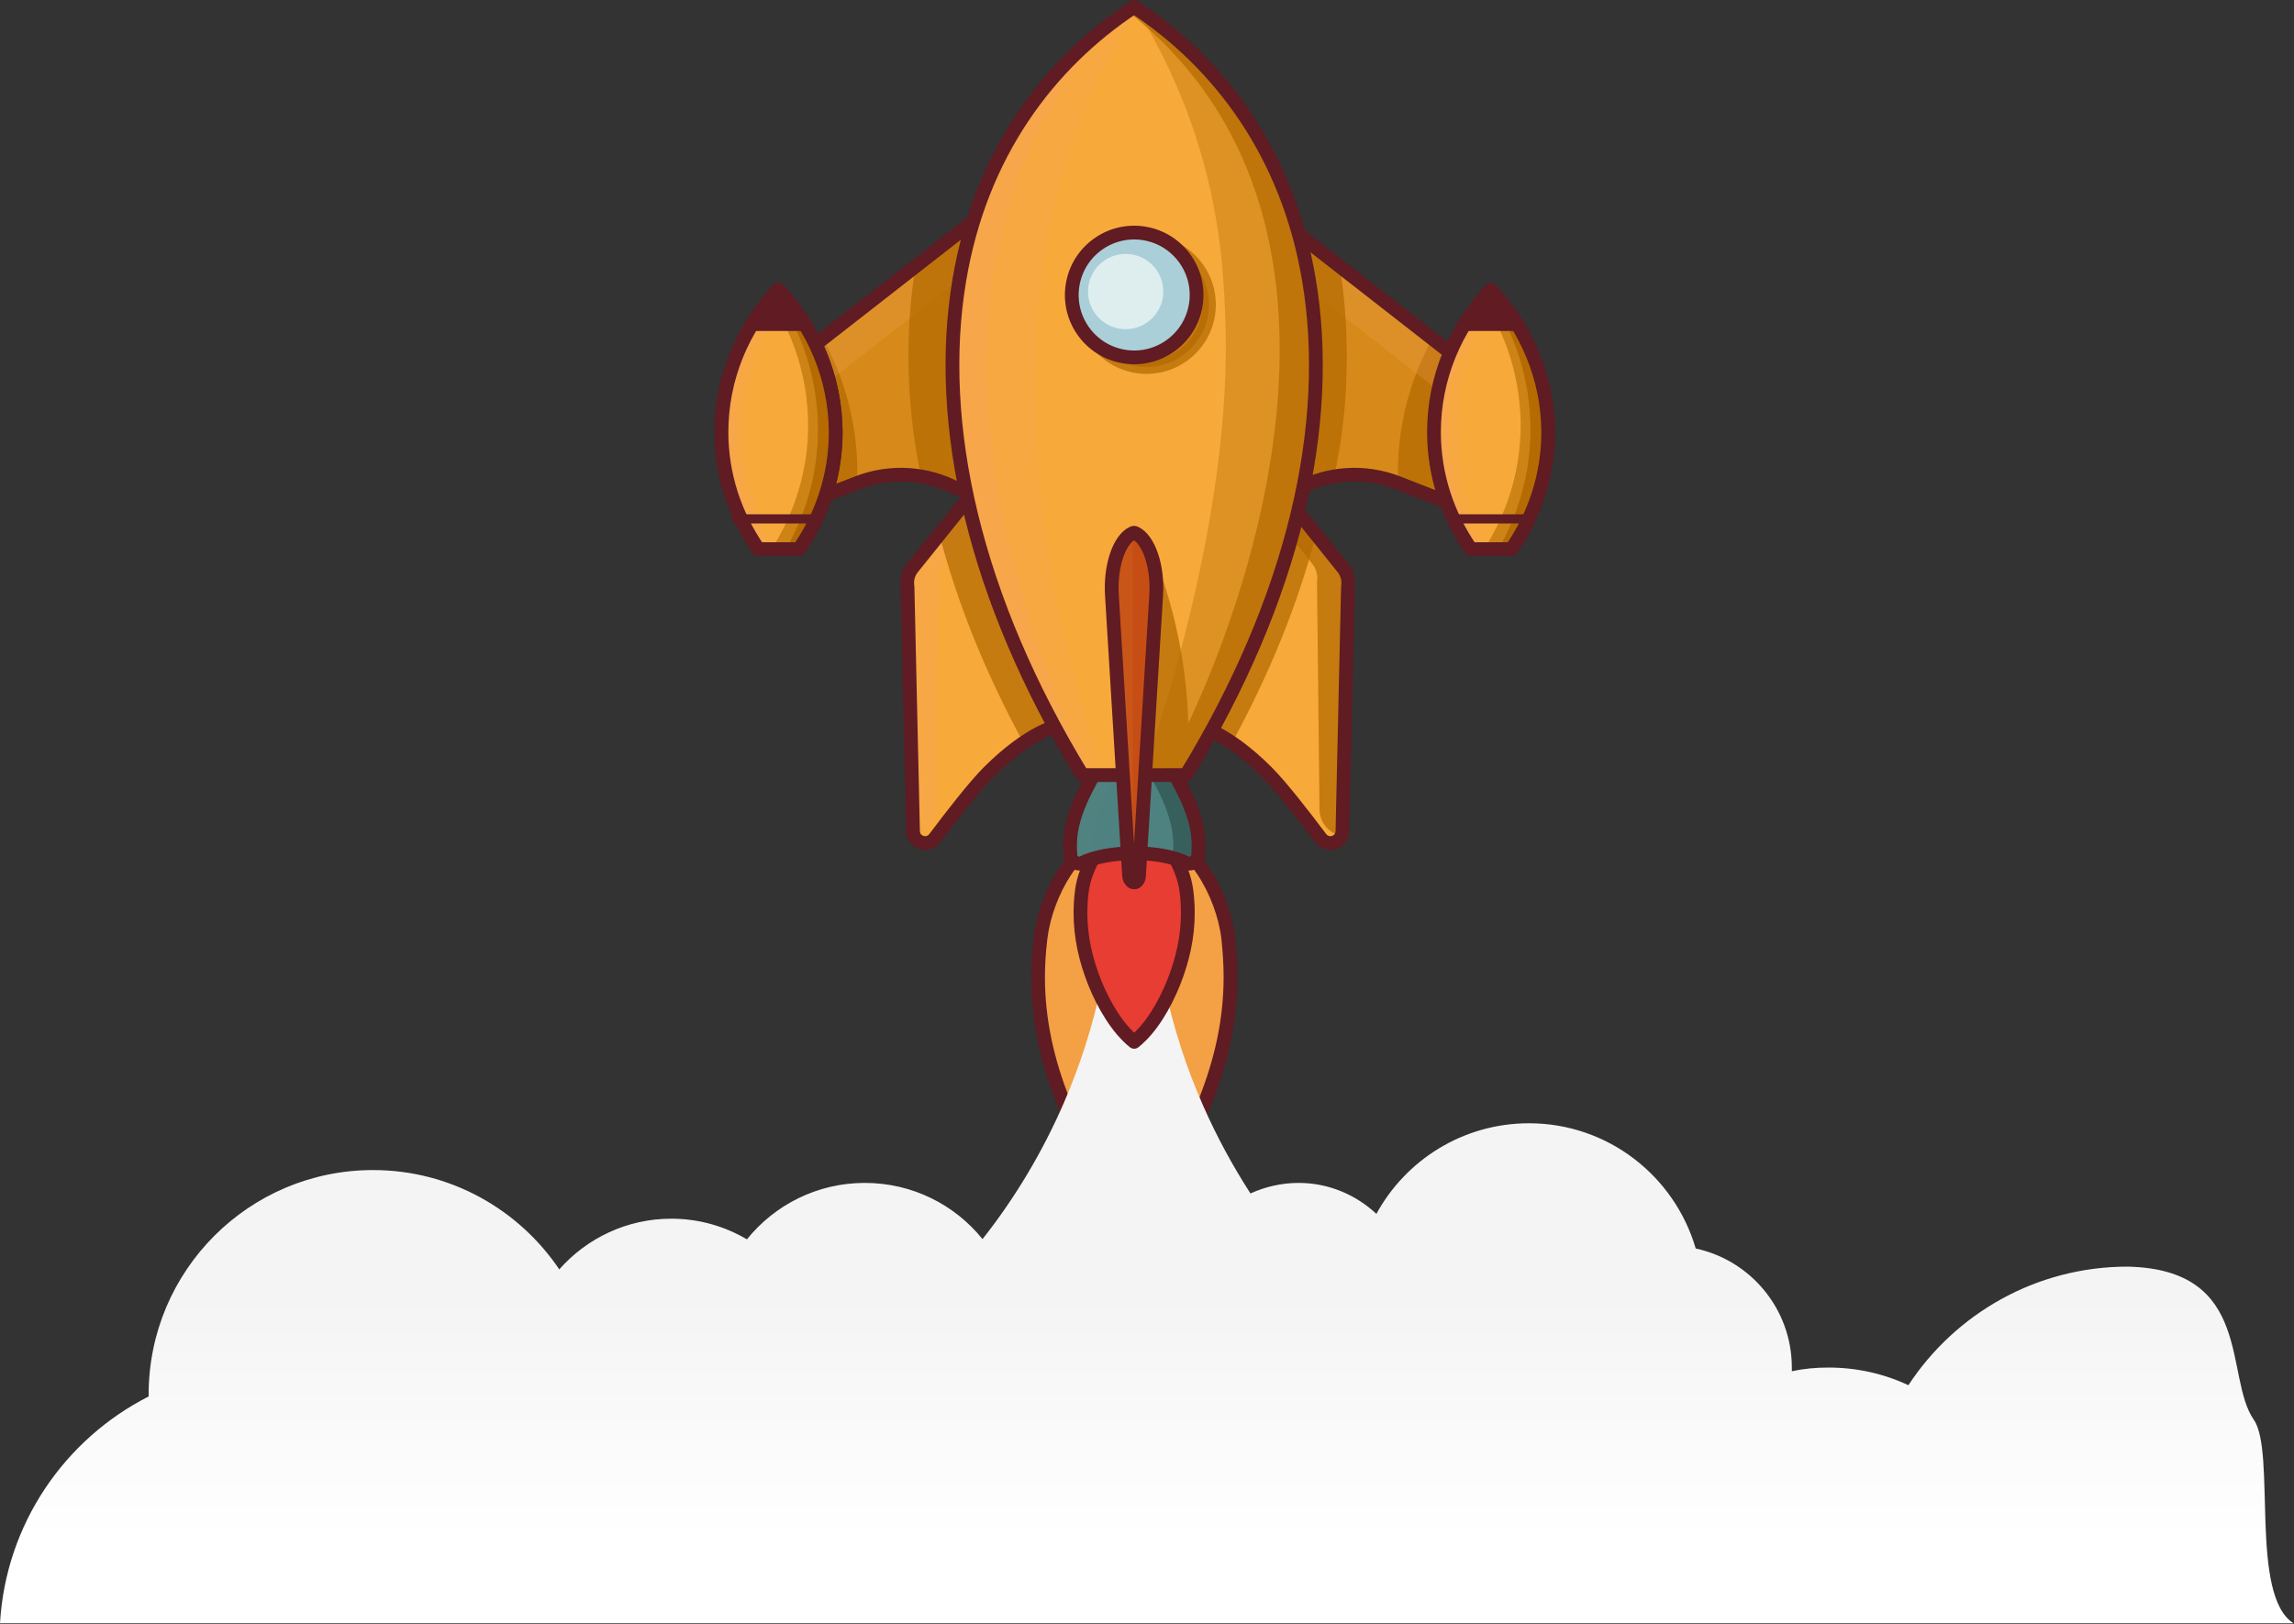 <svg width="1000" height="708" viewBox="0 0 1000 708" fill="none" xmlns="http://www.w3.org/2000/svg">
<rect x="0" y="0" width="1000" height="708" fill="#333333" stroke="none"/>
<path d="M536.4 425.9C536.4 444.5 532.5 462.3 525.3 480.4C525.1 481 524.8 481.6 524.5 482.3C517.3 499.5 507 516.7 494.5 526.8C481.6 516.4 471.1 498.5 463.8 480.8C463.7 480.7 463.7 480.6 463.6 480.4C456.4 462.3 452.5 444.5 452.5 425.9C452.5 420.2 452.9 414.6 453.6 408.8C456 389.4 469.2 366 485.7 363.5C485.9 363.5 486.1 363.4 486.3 363.4C491.5 362.8 496.8 362.8 502 363.3C502.2 363.3 502.5 363.3 502.7 363.4C519.5 365.5 533 389.2 535.4 408.8C536 414.6 536.4 420.2 536.4 425.9Z" fill="#F4A045"/>
<path d="M536.4 425.9C536.4 444.5 532.5 462.3 525.3 480.4C525.1 481 524.8 481.6 524.5 482.3C517.3 499.5 507 516.7 494.5 526.8C481.6 516.4 471.1 498.5 463.8 480.8C463.7 480.7 463.7 480.6 463.6 480.4C456.4 462.3 452.5 444.5 452.5 425.9C452.5 420.2 452.9 414.6 453.6 408.8C456 389.4 469.2 366 485.7 363.5C485.9 363.5 486.1 363.4 486.3 363.4C491.5 362.8 496.8 362.8 502 363.3C502.2 363.3 502.5 363.3 502.7 363.4C519.5 365.5 533 389.2 535.4 408.8C536 414.6 536.4 420.2 536.4 425.9Z" stroke="#601B23" stroke-width="6" stroke-miterlimit="10" stroke-linecap="round" stroke-linejoin="round"/>
<path d="M999.8 707.7C980.5 695.5 992.233 633 982.5 619C969.5 600.3 982.5 553.4 927.5 552.2C887.5 552.2 852.3 572.8 831.9 603.9C821.3 598.9 809.5 596.2 797 596.2C791.5 596.2 786.2 596.7 781.1 597.8C781.1 597.3 781.1 596.8 781.1 596.2C781.1 570.7 763.1 549.4 739.2 544.3C730 512.8 701 489.7 666.5 489.7C637.8 489.7 612.8 505.7 600 529.2C591.1 520.9 579.2 515.7 566.1 515.7C558.6 515.7 551.5 517.4 545.1 520.3C537.3 508.2 530.4 495.5 524.5 482.1C509.9 449.1 501.8 412.3 501.8 373.7C501.8 370.2 501.9 366.8 502 363.3C503.7 318.6 516.2 276.7 537.1 240.1H450.6C471.5 276.7 484 318.7 485.7 363.4C485.8 366.8 485.9 370.2 485.9 373.6C485.9 411.6 478 447.9 463.8 480.7C454.5 502.1 442.6 522.1 428.3 540.2C416.2 525.2 397.7 515.7 377 515.7C356.2 515.7 337.7 525.3 325.6 540.3C315.9 534.6 304.7 531.3 292.6 531.3C273.2 531.3 255.7 539.9 243.8 553.4C226.2 527.3 196.4 510.1 162.6 510.1C108.6 510.1 64.8 553.9 64.8 607.9C64.8 608.2 64.8 608.5 64.8 608.8C28.2 627.4 2.5 664.4 0 707.7H236H719.9H999.8Z" fill="url(#paint0_linear)"/>
<path d="M489.9 363.2C480.5 364.4 473 377.6 471.6 388.5C471.2 391.7 471 394.8 471 398C471 408.4 473.2 418.3 477.2 428.4C481.2 438.3 487.2 448.4 494.4 454.2C501.7 448.4 507.6 438.3 511.6 428.4C515.6 418.3 517.8 408.4 517.8 398C517.8 394.8 517.6 391.7 517.2 388.5C515.8 377.5 508.3 364.4 498.9 363.2C496 362.9 492.9 362.9 489.9 363.2Z" fill="#E83D32"/>
<path d="M489.9 363.2C480.5 364.4 473 377.6 471.6 388.5C471.2 391.7 471 394.8 471 398C471 408.4 473.2 418.3 477.2 428.4C481.2 438.3 487.2 448.4 494.4 454.2C501.7 448.4 507.6 438.3 511.6 428.4C515.6 418.3 517.8 408.4 517.8 398C517.8 394.8 517.6 391.7 517.2 388.5C515.8 377.5 508.3 364.4 498.9 363.2C496 362.9 492.9 362.9 489.9 363.2Z" stroke="#601B23" stroke-width="6" stroke-miterlimit="10" stroke-linecap="round" stroke-linejoin="round"/>
<path d="M373.8 210.5L341.2 223.2V161.3L441.3 83.2V200.3L417.1 213C404.2 206.2 388.5 204.8 373.8 210.5Z" fill="#D78A19"/>
<path d="M330.6 239.4C320.4 224.6 314.5 207.1 314.5 188.4C314.5 164.7 323.8 143 339.3 126.3C354.8 143 364.2 164.7 364.3 188.4C364.3 207.2 358.4 224.6 348.3 239.4H330.6Z" fill="#F7AA39"/>
<path opacity="0.72" d="M341.2 223.2L373.6 210.6C374 202 373.4 193.2 371.8 184.4C369.4 171.2 364.9 158.8 358.7 147.6L341.2 161.3V223.2V223.2Z" fill="#B36A00"/>
<path opacity="0.23" d="M345.4 178.6L441.4 103.8V83.2L341.2 161.2V223.2L345.4 221.6V178.6Z" fill="#F4A15D"/>
<path opacity="0.72" d="M401.5 207.7C407 208.6 412.2 210.4 417.1 213L441.3 200.3V83.2L399.1 116.1C397 128.8 396 142.1 396 155.8C396.1 173.9 398 191.4 401.5 207.7Z" fill="#B36A00"/>
<path d="M373.8 210.5L341.2 223.2V161.3L441.3 83.2V200.3L417.1 213C404.2 206.2 388.5 204.8 373.8 210.5Z" stroke="#601B23" stroke-width="6" stroke-miterlimit="10" stroke-linecap="round" stroke-linejoin="round"/>
<path d="M330.6 239.4C320.4 224.6 314.5 207.1 314.5 188.4C314.5 164.7 323.8 143 339.3 126.3C354.8 143 364.2 164.7 364.3 188.4C364.3 207.2 358.4 224.6 348.3 239.4H330.6Z" fill="#F7AA39"/>
<path opacity="0.23" d="M337.8 126.3C339 127.6 340.2 129 341.3 130.4C330.9 146.4 324.9 165.2 324.8 185.2C324.8 205 327.8 223.5 338 239.5H328.8C318.7 224.7 312.8 207.2 312.8 188.5C312.9 164.7 322.3 143 337.8 126.3Z" fill="#F4A15D"/>
<path opacity="0.32" d="M337.8 126.3C338.2 126.7 338.6 127.2 339 127.7C327.3 145 320.6 165.3 320.5 187.1C320.5 206 325.6 223.8 334.5 239.5H328.8C318.7 224.7 312.8 207.2 312.8 188.5C312.9 164.7 322.3 143 337.8 126.3Z" fill="#F4A15D"/>
<path opacity="0.37" d="M364.3 188.4C364.3 164.7 354.9 143.1 339.3 126.3C338.1 127.6 336.9 129 335.8 130.4C346.2 146.4 352.2 165.2 352.3 185.2C352.3 205 346.5 223.5 336.3 239.5H348.3C358.4 224.6 364.3 207.1 364.3 188.4Z" fill="#B36A00"/>
<path opacity="0.72" d="M364.3 188.4C364.3 164.7 354.9 143.1 339.3 126.3C338.9 126.7 338.5 127.2 338.1 127.7C349.8 145 356.5 165.3 356.6 187.1C356.6 206 351.5 223.8 342.6 239.5H348.3C358.4 224.6 364.3 207.1 364.3 188.4Z" fill="#B36A00"/>
<path opacity="0.37" d="M339.3 126.3C338.1 127.6 336.9 129 335.8 130.4C346.2 146.4 352.2 165.2 352.3 185.2C352.3 205 346.5 223.5 336.3 239.5H348.3C358.4 224.7 364.3 207.2 364.3 188.5C364.2 164.7 354.8 143 339.3 126.3Z" fill="#B36A00"/>
<path opacity="0.72" d="M339.3 126.3C338.9 126.7 338.5 127.2 338.1 127.7C349.8 145 356.5 165.3 356.6 187.1C356.6 206 351.5 223.8 342.6 239.5H348.3C358.4 224.7 364.3 207.2 364.3 188.5C364.2 164.7 354.8 143 339.3 126.3Z" fill="#B36A00"/>
<path d="M350.7 144.3C347 137.8 342.6 131.8 337.5 126.2C332.4 131.7 328 137.8 324.3 144.3H350.7Z" fill="#601B23"/>
<path d="M330.6 239.4C320.4 224.6 314.5 207.1 314.5 188.4C314.5 164.7 323.8 143 339.3 126.3C354.8 143 364.2 164.7 364.3 188.4C364.3 207.2 358.4 224.6 348.3 239.4H330.6Z" stroke="#601B23" stroke-width="6" stroke-miterlimit="10" stroke-linecap="round" stroke-linejoin="round"/>
<path d="M460.5 316.6C460.5 316.6 448.4 319.2 431 336.6C424.7 342.9 414.8 355.7 407.5 365.4C404.5 369.4 398.1 367.4 398 362.4L395.6 255.9C395.1 252.9 395.9 249.8 397.8 247.5L424 214.9L460.5 316.6Z" fill="#F7AA39"/>
<path opacity="0.32" d="M397.8 364.5C403.5 363.7 407.8 358.8 407.9 353L409 254C408.5 251 409.3 247.9 411.2 245.6L427.6 225.1L423.9 214.9L397.8 247.4C395.9 249.8 395.1 252.8 395.6 255.8L397.8 364.5Z" fill="#F4A15D"/>
<path opacity="0.72" d="M460.5 316.6L424 214.9L409.5 233C417.3 263 429.6 293.5 446.2 323.9C455 317.8 460.5 316.6 460.5 316.6Z" fill="#B36A00"/>
<path d="M460.5 316.6C460.5 316.6 448.4 319.2 431 336.6C424.7 342.9 414.8 355.7 407.5 365.4C404.5 369.4 398.1 367.4 398 362.4L395.6 255.9C395.1 252.9 395.9 249.8 397.8 247.5L424 214.9L460.5 316.6Z" stroke="#601B23" stroke-width="6" stroke-miterlimit="10" stroke-linecap="round" stroke-linejoin="round"/>
<path d="M321.1 226.2H354" stroke="#601B23" stroke-width="4" stroke-miterlimit="10" stroke-linecap="round" stroke-linejoin="round"/>
<path d="M330.6 239.4C320.4 224.6 314.5 207.1 314.5 188.4C314.5 164.7 323.8 143 339.3 126.3C354.8 143 364.2 164.7 364.3 188.4C364.3 207.2 358.4 224.6 348.3 239.4H330.6Z" fill="#F7AA39"/>
<path d="M330.6 239.4C320.4 224.6 314.5 207.1 314.5 188.4C314.5 164.7 323.8 143 339.3 126.3C354.8 143 364.2 164.7 364.3 188.4C364.3 207.2 358.4 224.6 348.3 239.4H330.6Z" fill="#F7AA39"/>
<path opacity="0.23" d="M337.8 126.3C339 127.6 340.2 129 341.3 130.4C330.9 146.4 324.9 165.2 324.8 185.2C324.8 205 327.8 223.5 338 239.5H328.8C318.7 224.7 312.8 207.2 312.8 188.5C312.9 164.7 322.3 143 337.8 126.3Z" fill="#F4A15D"/>
<path opacity="0.32" d="M337.8 126.3C338.2 126.7 338.6 127.2 339 127.7C327.3 145 320.6 165.3 320.5 187.1C320.5 206 325.6 223.8 334.5 239.5H328.8C318.7 224.7 312.8 207.2 312.8 188.5C312.9 164.7 322.3 143 337.8 126.3Z" fill="#F4A15D"/>
<path opacity="0.37" d="M364.3 188.4C364.3 164.7 354.9 143.1 339.3 126.3C338.1 127.6 336.9 129 335.8 130.4C346.2 146.4 352.2 165.2 352.3 185.2C352.3 205 346.5 223.5 336.3 239.5H348.3C358.4 224.6 364.3 207.1 364.3 188.4Z" fill="#B36A00"/>
<path opacity="0.72" d="M364.3 188.4C364.3 164.7 354.9 143.1 339.3 126.3C338.9 126.7 338.5 127.2 338.1 127.7C349.8 145 356.5 165.3 356.6 187.1C356.6 206 351.5 223.8 342.6 239.5H348.3C358.4 224.6 364.3 207.1 364.3 188.4Z" fill="#B36A00"/>
<path opacity="0.37" d="M339.3 126.3C338.1 127.6 336.9 129 335.8 130.4C346.2 146.4 352.2 165.2 352.3 185.2C352.3 205 346.5 223.5 336.3 239.5H348.3C358.4 224.7 364.3 207.2 364.3 188.5C364.2 164.7 354.8 143 339.3 126.3Z" fill="#B36A00"/>
<path opacity="0.72" d="M339.3 126.3C338.9 126.7 338.5 127.2 338.1 127.7C349.8 145 356.5 165.3 356.6 187.1C356.6 206 351.5 223.8 342.6 239.5H348.3C358.4 224.7 364.3 207.2 364.3 188.5C364.2 164.7 354.8 143 339.3 126.3Z" fill="#B36A00"/>
<path d="M352.5 144.3C348.8 137.8 344.4 131.8 339.3 126.2C334.2 131.7 329.8 137.8 326.1 144.3H352.5Z" fill="#601B23"/>
<path d="M330.6 239.4C320.4 224.6 314.5 207.1 314.5 188.4C314.5 164.7 323.8 143 339.3 126.3C354.8 143 364.2 164.7 364.3 188.4C364.3 207.2 358.4 224.6 348.3 239.4H330.6Z" stroke="#601B23" stroke-width="6" stroke-miterlimit="10" stroke-linecap="round" stroke-linejoin="round"/>
<path d="M321.1 226.2H354" stroke="#601B23" stroke-width="4" stroke-miterlimit="10" stroke-linecap="round" stroke-linejoin="round"/>
<path d="M609.3 210.5L641.9 223.2V161.3L541.8 83.2V200.3L566 213C578.9 206.2 594.6 204.8 609.3 210.5Z" fill="#D78A19"/>
<path opacity="0.72" d="M641.9 223.2L609.5 210.6C609.1 202 609.7 193.2 611.3 184.4C613.7 171.2 618.2 158.8 624.4 147.6L641.9 161.3V223.2Z" fill="#B36A00"/>
<path opacity="0.23" d="M637.8 178.6L541.8 103.8V83.2L641.9 161.2V223.2L637.8 221.6V178.6Z" fill="#F4A15D"/>
<path opacity="0.72" d="M581.6 207.7C576.1 208.6 570.9 210.4 566 213L541.8 200.3V83.2L584 116.1C586.1 128.8 587.1 142.1 587.1 155.8C587.1 173.9 585.2 191.4 581.6 207.7Z" fill="#B36A00"/>
<path d="M609.3 210.5L641.9 223.2V161.3L541.8 83.2V200.3L566 213C578.9 206.2 594.6 204.8 609.3 210.5Z" stroke="#601B23" stroke-width="6" stroke-miterlimit="10" stroke-linecap="round" stroke-linejoin="round"/>
<path d="M522.7 316.6C522.7 316.6 534.8 319.2 552.2 336.6C558.5 342.9 568.4 355.7 575.7 365.4C578.7 369.4 585.1 367.4 585.2 362.4L587.6 255.9C588.1 252.9 587.3 249.8 585.4 247.5L559.2 214.9L522.7 316.6Z" fill="#F7AA39"/>
<path opacity="0.72" d="M585.3 364.5C579.6 363.7 575.3 358.8 575.2 353L574.1 254C574.6 251 573.8 247.9 571.9 245.6L555.5 225.1L559.2 214.9L585.4 247.5C587.3 249.9 588.1 252.9 587.6 255.9L585.3 364.5Z" fill="#B36A00"/>
<path opacity="0.72" d="M522.7 316.6L559.2 214.9L573.7 233C565.9 263 553.6 293.5 537 323.9C528.2 317.8 522.7 316.6 522.7 316.6Z" fill="#B36A00"/>
<path d="M522.7 316.6C522.7 316.6 534.8 319.2 552.2 336.6C558.5 342.9 568.4 355.7 575.7 365.4C578.7 369.4 585.1 367.4 585.2 362.4L587.6 255.9C588.1 252.9 587.3 249.8 585.4 247.5L559.2 214.9L522.7 316.6Z" stroke="#601B23" stroke-width="6" stroke-miterlimit="10" stroke-linecap="round" stroke-linejoin="round"/>
<path d="M522.2 373.8C523.3 361.9 521.7 350.7 501.7 321.2C498.4 316.5 490.5 316.5 487.2 321.2C467.2 350.8 465.6 362 466.7 373.8C466.9 375.3 469.6 377 471.3 376.4C482.8 370.5 506.1 370.5 517.6 376.4C519.3 377 522 375.4 522.2 373.8Z" fill="#4E8280"/>
<g opacity="0.32">
<g opacity="0.32">
<g opacity="0.32">
<path opacity="0.32" d="M476.8 373.8C475.7 361.9 477.3 350.7 497.3 321.2C497.9 320.3 498.7 319.6 499.5 319.1C495.7 316.6 489.9 317.3 487.2 321.2C467.2 350.8 465.6 362 466.7 373.8C466.9 375.3 469.6 377 471.3 376.4C473 375.6 474.9 374.8 476.9 374.2C476.9 374.1 476.8 374 476.8 373.8Z" fill="#F4A15D"/>
</g>
<g opacity="0.32">
<path opacity="0.32" d="M499.5 372.2C506.4 372.7 512.9 374.1 517.6 376.4C519.1 377 521.5 375.6 522.1 374.2C515.5 372.3 507.3 371.6 499.5 372.2Z" fill="#F4A15D"/>
</g>
</g>
</g>
<path d="M490.7 321.2C490.4 320.8 490.1 320.5 489.8 320.2C493.5 316.5 500.4 316.9 503.4 321.2C523.4 350.8 525 362 523.9 373.8C523.7 375.3 521 377 519.3 376.4C517 375.2 514.2 374.3 511.2 373.6C512.3 361.8 510.6 350.6 490.7 321.2Z" fill="#37605D"/>
<path d="M522.2 373.8C523.3 361.9 521.7 350.7 501.7 321.2C498.4 316.5 490.5 316.5 487.2 321.2C467.2 350.8 465.6 362 466.7 373.8C466.9 375.3 469.6 377 471.3 376.4C482.8 370.5 506.1 370.5 517.6 376.4C519.3 377 522 375.4 522.2 373.8Z" stroke="#601B23" stroke-width="6" stroke-miterlimit="10" stroke-linecap="round" stroke-linejoin="round"/>
<path d="M517 337.9C564.1 260.8 581.2 185.1 570.6 122C561.4 67.2 531.8 27.7 494.4 3C457 27.7 427.4 67.2 418.2 122C407.6 185.1 424.8 260.8 471.8 337.9H517Z" fill="#F7AA39"/>
<path opacity="0.23" d="M454 123.1C460 73.5 475.6 34.1 496.6 4.6C495.9 4.1 495.1 3.6 494.4 3.1C457 27.8 427.4 67.3 418.2 122.1C407.6 185.2 424.8 260.9 471.8 338H481.3C455.2 260.9 446.4 186.8 454 123.1Z" fill="#F4A15D"/>
<path opacity="0.37" d="M570.6 122C561.5 67.6 532.3 28.3 495.2 3.6C502.1 14.7 510.9 30.7 518.3 51C531.8 87.9 533.3 118.3 534.1 137.4C537.7 223.3 504.8 318.3 497.9 338H517C564.1 260.8 581.2 185.1 570.6 122Z" fill="#B36A00"/>
<path opacity="0.72" d="M570.6 122C561.4 67.2 531.8 27.7 494.4 3C493.4 3.6 492.5 4.3 491.5 4.9C505.7 16 516.5 27.9 524.7 39.3C598.3 141.7 527.7 295 518 315.3C517.6 301.5 515.8 284.4 510.7 265.3C507.4 253.1 503.4 242.4 499.4 233.3C497.9 267.2 496.4 301.1 494.9 335H507.3C507 336 506.7 336.9 506.3 337.9H516.8C564.1 260.8 581.2 185.1 570.6 122Z" fill="#B36A00"/>
<path opacity="0.32" d="M430.8 139.4C432.2 123.4 437.4 71.4 469.5 28.7C474.6 22 482.2 12.9 481.6 12.4C480.7 11.6 463.1 27.5 450.6 44.4C434.9 65.5 423.4 91.4 418.3 122C407.7 185.1 424.9 260.8 471.9 337.9H476C463.1 312.2 454.6 289 448.8 270.7C445 258.4 438.3 236.6 434.1 207.4C431.4 187.8 428.4 166.8 430.8 139.4Z" fill="#F4A15D"/>
<path opacity="0.72" d="M499.8 160C514.822 160 527 147.822 527 132.8C527 117.778 514.822 105.6 499.8 105.6C484.777 105.6 472.6 117.778 472.6 132.8C472.6 147.822 484.777 160 499.8 160Z" fill="#B36A00" stroke="#B36A00" stroke-width="6" stroke-miterlimit="10" stroke-linecap="round" stroke-linejoin="round"/>
<path d="M517 337.9C564.1 260.8 581.2 185.1 570.6 122C561.4 67.2 531.8 27.7 494.4 3C457 27.7 427.4 67.2 418.2 122C407.6 185.1 424.8 260.8 471.8 337.9H517Z" stroke="#601B23" stroke-width="6" stroke-miterlimit="10" stroke-linecap="round" stroke-linejoin="round"/>
<path d="M521.263 132.959C523.669 118.13 513.599 104.159 498.771 101.752C483.943 99.345 469.971 109.415 467.564 124.244C465.158 139.072 475.228 153.044 490.056 155.45C504.884 157.857 518.856 147.787 521.263 132.959Z" fill="#ABCFD8"/>
<path opacity="0.93" d="M490.7 143.5C499.757 143.5 507.1 136.157 507.1 127.1C507.1 118.042 499.757 110.7 490.7 110.7C481.642 110.7 474.3 118.042 474.3 127.1C474.3 136.157 481.642 143.5 490.7 143.5Z" fill="#E2F0F2"/>
<path d="M521.263 132.959C523.669 118.13 513.599 104.159 498.771 101.752C483.943 99.345 469.971 109.415 467.564 124.244C465.158 139.072 475.228 153.044 490.056 155.45C504.884 157.857 518.856 147.787 521.263 132.959Z" stroke="#601B23" stroke-width="6" stroke-miterlimit="10" stroke-linecap="round" stroke-linejoin="round"/>
<path d="M494.399 384.7C495.499 384.7 496.399 383.5 496.499 381.9L503.999 259.5C504.799 246.9 500.799 235.2 494.899 232.4C494.499 232.2 494.099 232.2 493.799 232.4C487.899 235.1 483.899 246.8 484.699 259.5L492.199 381.9C492.399 383.5 493.399 384.7 494.399 384.7Z" fill="#FF004F"/>
<path opacity="0.74" d="M494.399 384.7C495.499 384.7 496.399 383.5 496.499 381.9L503.999 259.5C504.799 246.9 500.799 235.2 494.899 232.4C494.499 232.2 494.099 232.2 493.799 232.4C487.899 235.1 483.899 246.8 484.699 259.5L492.199 381.9C492.399 383.5 493.399 384.7 494.399 384.7Z" fill="#B36A00"/>
<g opacity="0.53">
<g opacity="0.53">
<g opacity="0.53">
<path opacity="0.53" d="M493.9 232.4C488 235.1 484 246.8 484.8 259.5L492.3 381.9C492.4 383.2 493 384.3 493.8 384.6V232.4H493.9Z" fill="#F4A15D"/>
</g>
<g opacity="0.53">
<path opacity="0.53" d="M493.9 232.4H495C494.6 232.2 494.2 232.2 493.9 232.4Z" fill="#F4A15D"/>
</g>
</g>
</g>
<path d="M494.399 384.7C495.499 384.7 496.399 383.5 496.499 381.9L503.999 259.5C504.799 246.9 500.799 235.2 494.899 232.4C494.499 232.2 494.099 232.2 493.799 232.4C487.899 235.1 483.899 246.8 484.699 259.5L492.199 381.9C492.399 383.5 493.399 384.7 494.399 384.7Z" stroke="#601B23" stroke-width="6" stroke-miterlimit="10" stroke-linecap="round" stroke-linejoin="round"/>
<path d="M641.2 239.4C631 224.6 625.1 207.1 625.1 188.4C625.1 164.7 634.4 143 649.9 126.3C665.4 143 674.8 164.7 674.9 188.4C674.9 207.2 669 224.6 658.9 239.4H641.2Z" fill="#F7AA39"/>
<path d="M641.2 239.4C631 224.6 625.1 207.1 625.1 188.4C625.1 164.7 634.4 143 649.9 126.3C665.4 143 674.8 164.7 674.9 188.4C674.9 207.2 669 224.6 658.9 239.4H641.2Z" fill="#F7AA39"/>
<path opacity="0.23" d="M648.5 126.3C649.7 127.6 650.9 129 652 130.4C641.6 146.4 635.6 165.2 635.5 185.2C635.5 205 638.5 223.5 648.7 239.5H639.5C629.4 224.7 623.5 207.2 623.5 188.5C623.5 164.7 632.9 143 648.5 126.3Z" fill="#F4A15D"/>
<path opacity="0.32" d="M648.5 126.3C648.9 126.7 649.3 127.2 649.7 127.7C638 145 631.3 165.3 631.2 187.1C631.2 206 636.3 223.8 645.2 239.5H639.5C629.4 224.7 623.5 207.2 623.5 188.5C623.5 164.7 632.9 143 648.5 126.3Z" fill="#F4A15D"/>
<path opacity="0.37" d="M674.899 188.4C674.899 164.7 665.499 143.1 649.899 126.3C648.699 127.6 647.499 129 646.399 130.4C656.799 146.4 662.799 165.2 662.899 185.2C662.899 205 657.099 223.5 646.899 239.5H658.899C668.999 224.6 674.899 207.1 674.899 188.4Z" fill="#B36A00"/>
<path opacity="0.72" d="M674.9 188.4C674.9 164.7 665.5 143.1 649.9 126.3C649.5 126.7 649.1 127.2 648.7 127.7C660.4 145 667.1 165.3 667.2 187.1C667.2 206 662.1 223.8 653.2 239.5H658.9C669 224.6 674.9 207.1 674.9 188.4Z" fill="#B36A00"/>
<path opacity="0.37" d="M649.899 126.3C648.699 127.6 647.499 129 646.399 130.4C656.799 146.4 662.799 165.2 662.899 185.2C662.899 205 657.099 223.5 646.899 239.5H658.899C668.999 224.7 674.899 207.2 674.899 188.5C674.899 164.7 665.499 143 649.899 126.3Z" fill="#B36A00"/>
<path opacity="0.72" d="M649.9 126.3C649.5 126.7 649.1 127.2 648.7 127.7C660.4 145 667.1 165.3 667.2 187.1C667.2 206 662.1 223.8 653.2 239.5H658.9C669 224.7 674.9 207.2 674.9 188.5C674.9 164.7 665.5 143 649.9 126.3Z" fill="#B36A00"/>
<path d="M663.2 144.3C659.5 137.8 655.1 131.8 650 126.2C644.9 131.7 640.5 137.8 636.8 144.3H663.2Z" fill="#601B23"/>
<path d="M641.2 239.4C631 224.6 625.1 207.1 625.1 188.4C625.1 164.7 634.4 143 649.9 126.3C665.4 143 674.8 164.7 674.9 188.4C674.9 207.2 669 224.6 658.9 239.4H641.2Z" stroke="#601B23" stroke-width="6" stroke-miterlimit="10" stroke-linecap="round" stroke-linejoin="round"/>
<path d="M633.6 226.2H666.5" stroke="#601B23" stroke-width="4" stroke-miterlimit="10" stroke-linecap="round" stroke-linejoin="round"/>
<defs>
<linearGradient id="paint0_linear" x1="500" y1="566" x2="500" y2="670.5" gradientUnits="userSpaceOnUse">
<stop stop-color="#F4F4F4"/>
<stop offset="1" stop-color="white"/>
</linearGradient>
</defs>
</svg>
